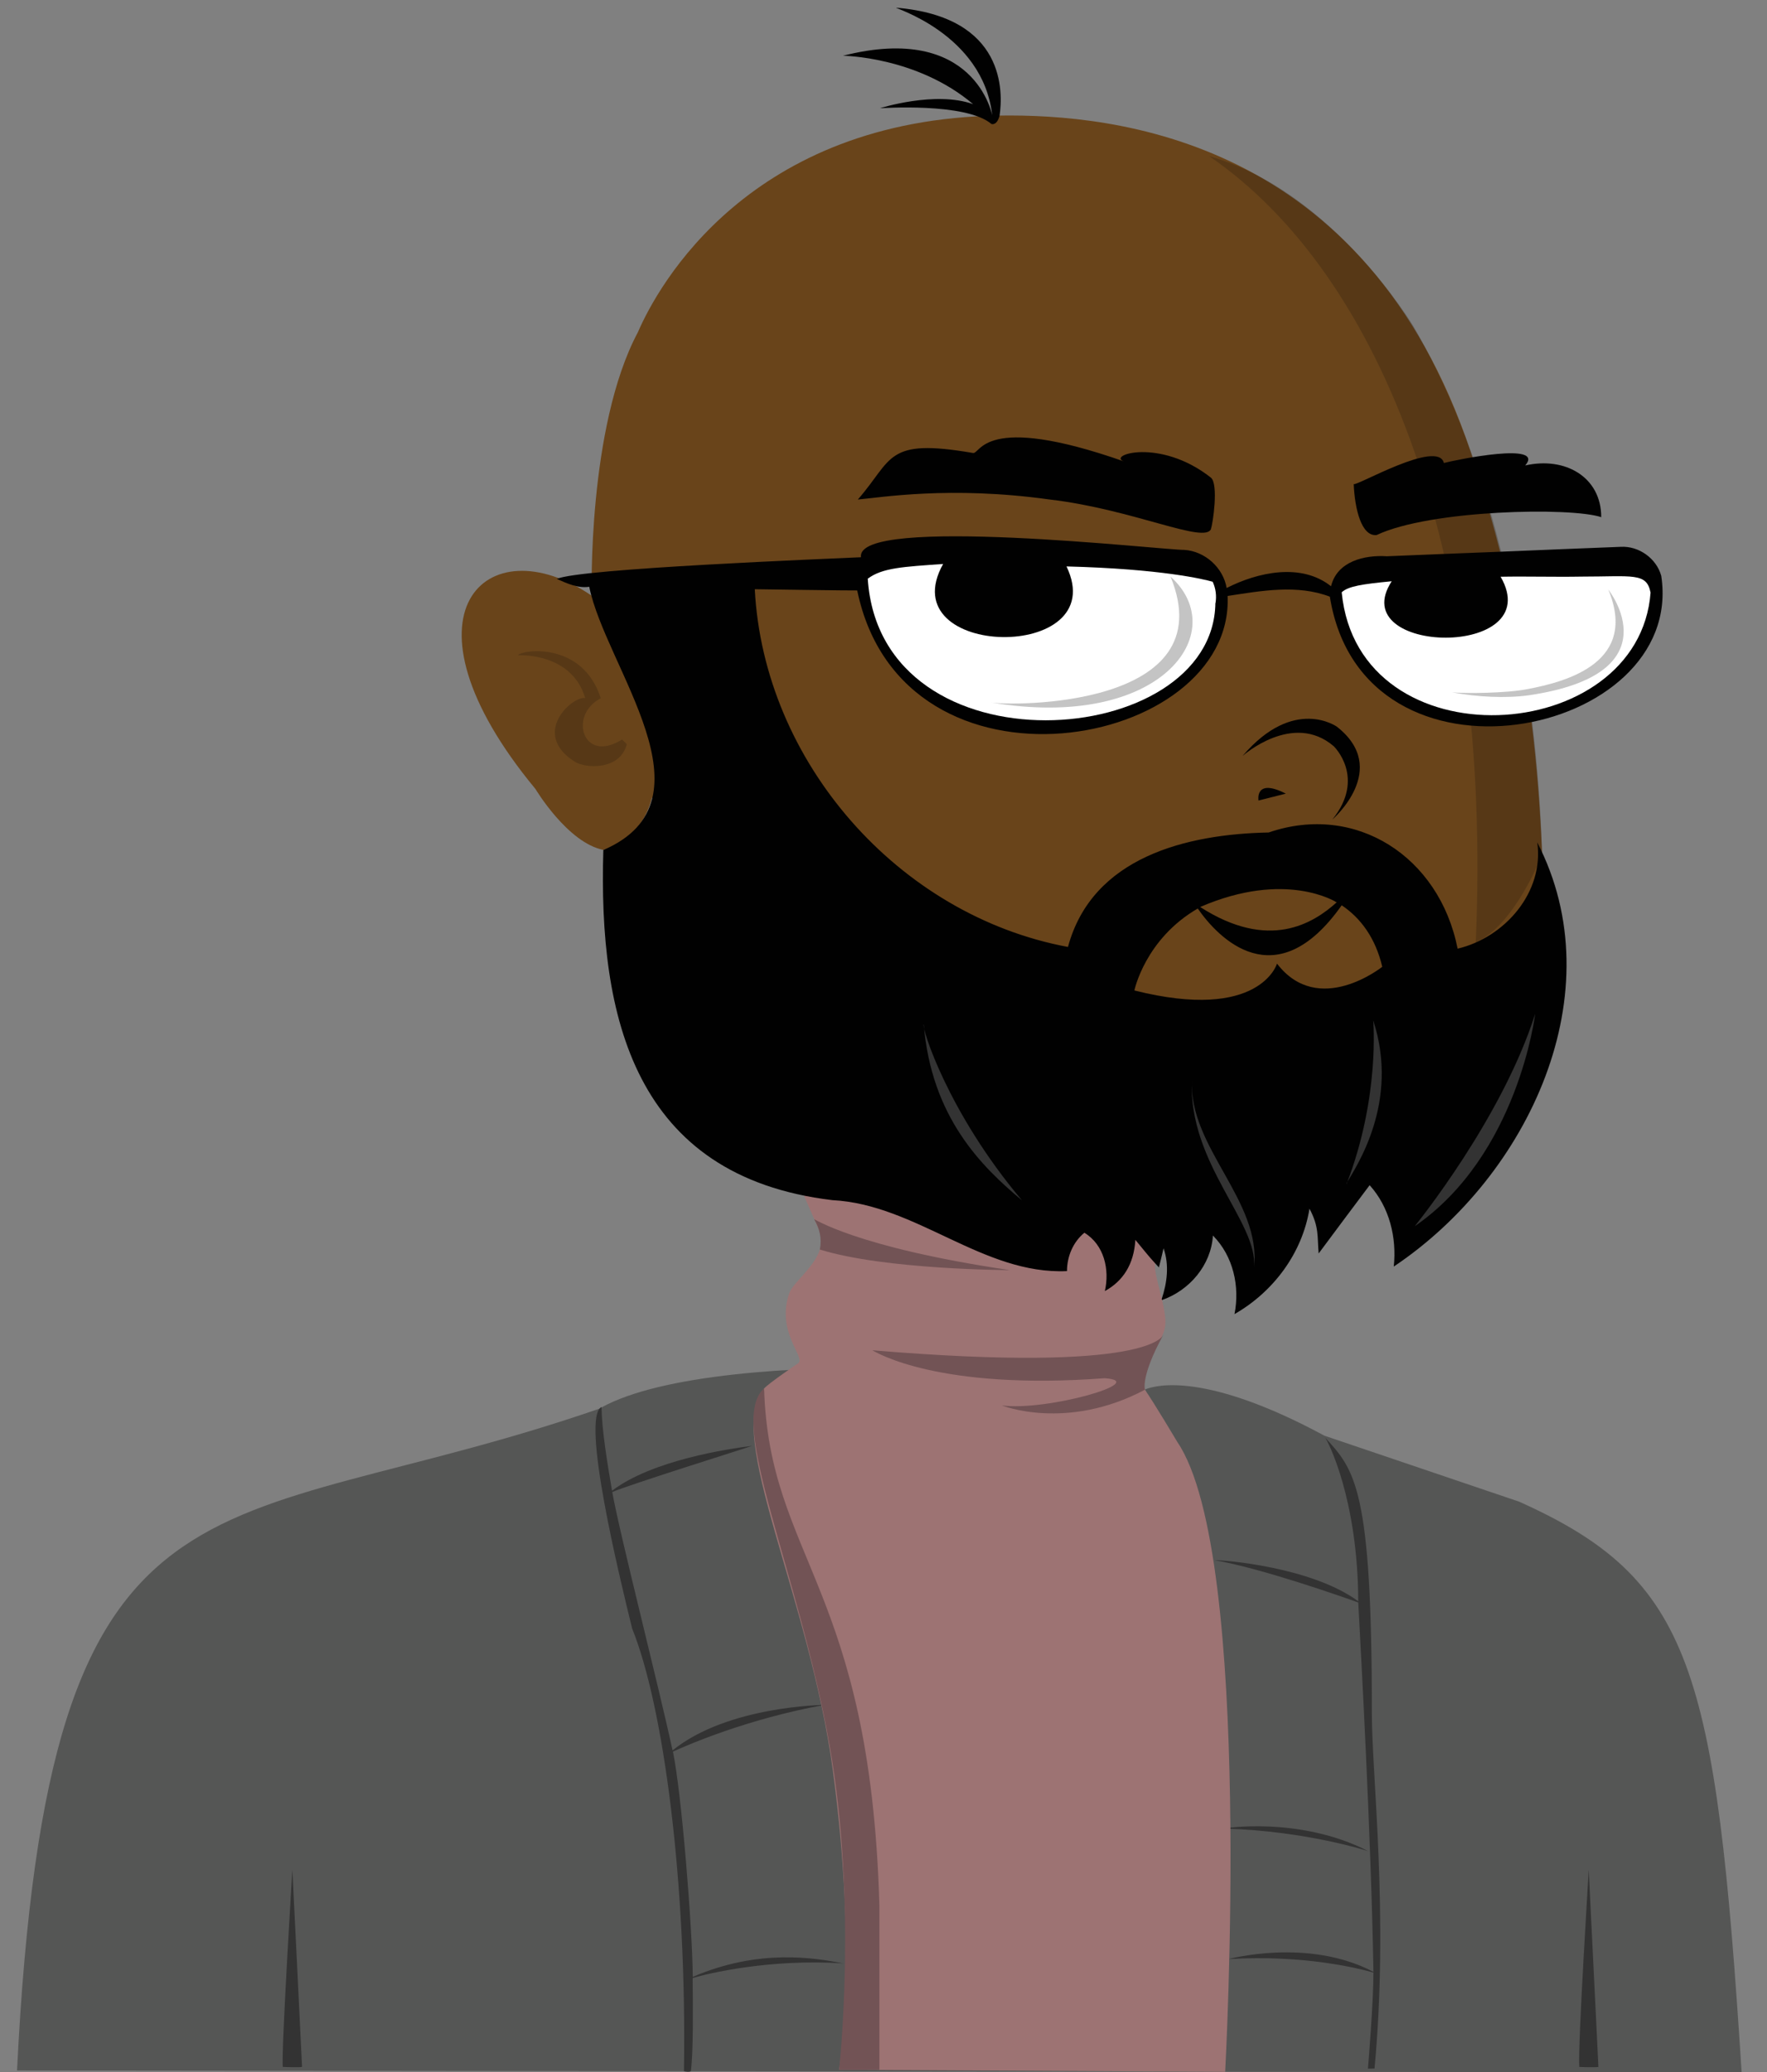 <svg xmlns="http://www.w3.org/2000/svg" data-name="trAvatar" viewBox="0 0 144.21 169.1"><rect x="0" y="0" width="144.21" height="169.1" fill="#808080" stroke="none"/><defs><style>.cls-3{fill:#010101}.cls-4{fill:#725355}.cls-5{fill:#2a1c0f;mix-blend-mode:multiply;opacity:.29}.cls-7{fill:#c4c4c4}.cls-9{fill:#fff}.cls-10{fill:#69441a}.cls-11{fill:#333}</style></defs><g style="isolation:isolate"><g id="avatar"><path d="M0 0h144.21v169.1H0z" style="fill:none"/><path id="sweater" d="m142.16 169.1-140.77-.15c2.55-51.62 15.75-42.98 47.69-54.06v-.04c9.74-5.37 42.74-2.9 44.5-1.24l-.15-.21s.02 0 .03-.02c.02 0 .03 0 .04-.02.86-.34 4.92-1.43 14.59 3.79l15.88 5.38c14.13 6.33 16.06 13.55 18.17 46.58Z" style="fill:#555655"/><g id="sweater_shade"><path id="left_ribbing" d="m112.18 168.79-.54.01c.02-.16.45-5.41.45-7.84-1.08-.31-5.61-1.48-11.82-1.1 0 0 6.46-1.77 11.82 1.04-.19-11.08-1.01-25.87-1.24-30.14-1.37-.49-7.83-2.77-11.71-3.45.51-.03 7.82.5 11.71 3.35-.03-8.39-2.51-13.14-2.71-13.36 2.43 2.64 3.84 4.14 3.82 22.47 0 5.14 1.39 16.48.22 29.02" class="cls-11"/><path d="M100 149.21c-.35-.01 6.06-1.05 11.66 1.84 0 0-5-1.64-11.66-1.84m-75.36 19.42v.03c-.25.05-1.56 0-1.56 0v-.02c-.14-1.06.78-16.08.78-16.08s.76 15.3.79 16.08Zm105.81.03c-.25.05-1.56 0-1.56 0-.13-1.75.78-16.03.77-16.1 0 .2.72 14.42.79 16.11Zm-73.92-7.24c.02 2.49.06 5.89-.14 7.54-.02.17-.57.05-.57.05.24-15.38-1.65-29.73-4.23-36.13-1.04-4.22-4.2-17.23-2.5-18.07.03 1.87.47 4.55.86 6.83 3.28-2.49 9.48-3.42 11.44-3.66 0 .02-10.21 3.22-11.42 3.77.58 3.32 3.75 15.66 4.92 21.08 4.49-3.64 12.36-3.71 12.37-3.71-6.27 1.15-11.04 3.22-12.34 3.81.7 3.32 1.59 14.37 1.62 18.38 5.44-2.34 10-1.54 12.29-1.1-6.04-.39-11.03.82-12.29 1.19Z" class="cls-11"/></g><path id="turtleneck" d="M68.82 149.69v.02h.02s.02 0-.02-.02m27.27-32.02s-1.92-3.23-2.65-4.27c0 0-.16-.47-.09-1.28.08-.97 1.61-2.76 1.75-3.94.16-1.41-1-4.2-.82-5.1S85.84 85.6 65.6 97.49c.17.52 1.32 2.97 1.34 3.12.62 2.09-2.14 3.81-2.52 4.9-1.12 3.2 1.37 5.25.72 5.73 0 0-2.41 1.63-2.78 2.06-3.26 3.72 3.71 16.97 5.62 31.21 2.05 15.27.51 24.32.5 24.38l31.51.17c0-.16 2.36-42.16-3.9-51.39" style="fill:#9d7373"/><g id="turtleneck_shade"><path id="neck_shade" d="M94.93 108.94c-1.87 3.42-1.48 4.46-1.49 4.46-6.41 3.4-11.68 1.28-11.68 1.28 3.67.49 12.17-1.95 8.4-2.22-13.52 1.02-18.68-2.11-18.96-2.28 22.72 1.9 23.71-1.21 23.72-1.24Z" class="cls-4"/><path d="M66.45 99.5c-.07-.13 3.22 2.26 15.97 4.14 0 0-10.18-.02-15.51-1.68.18-.92-.02-1.7-.46-2.46m5.32 55.96v13.43h-3.29s1.52-13.53-.78-26.5c-2.54-14.29-8.41-26.44-5.34-29.09.42 13.89 8.66 16.15 9.41 42.16" class="cls-4"/></g><g id="skin"><path id="face" d="M73.68 43.55h-.05.08zm-25.16 2.31c0 .29 0 .58-.01.87h.07c-.02-.3-.05-.59-.06-.87m25.16-2.31h-.05.08zm-25.17 2.11c0 .06 0 .13.01.2v-.2h-.02Z" class="cls-10"/><path d="M125.86 69.77c-.14-3.64-.45-7.5-.86-10.81-1.25-10-3.27-17.01-4.98-22.11C111.46 11.28 90.9 9.3 81.58 9.43c-20.4.28-27.88 13.87-29.52 17.68-4.13 7.74-3.77 21.5-3.77 21.5-8.56-5.86-16.45 1.44-4.59 15.77 0 0 2.62 4.39 5.54 4.97 1.98-.56 3.46-2.14 3.97-4.28 5 13.5 13.37 27.67 22.14 30.2 7.12 2.05 18.53 3.05 25.08 1.7 27.01-5.58 25.42-27.24 25.43-27.2M73.63 43.56h.08z" class="cls-10"/></g><g id="face_shade"><path d="M120.44 76.89c1.36-31.23-7.55-54.4-21.74-64.14 10.04 2.8 16.69 13.92 16.69 13.93 9.74 16.89 10.36 39.65 10.46 43.06 0 0-2.21 5.76-5.41 7.16Z" class="cls-5"/><path id="ear_shade" d="M51.15 60.73c-.53 2.15-3.41 1.99-4.28 1.4-3.56-2.3-.16-5.35.89-5.17-1.12-3.77-5.49-3.49-5.49-3.49.32-.46 5.28-1.16 6.76 3.51-2.66 1.35-1.47 5.4 1.74 3.36l.39.39Z" class="cls-10"/><path d="M51.15 60.73c-.53 2.15-3.41 1.99-4.28 1.4-3.56-2.3-.16-5.35.89-5.17-1.12-3.77-5.49-3.49-5.49-3.49.32-.46 5.28-1.16 6.76 3.51-2.66 1.35-1.47 5.4 1.74 3.36l.39.39Z" class="cls-5"/></g><path id="rt_eyebrow" d="M98.84 43.15c-.47 1.28-6.34-1.59-13.17-2.39-8.15-1.14-13.86-.15-15.66 0 2.9-3.31 2.23-5.03 9.38-3.8.65.17.75-3.37 12.34.69-1.41-.5 2.92-1.96 7.09 1.32.65.51.16 3.81.01 4.17Z" class="cls-3"/><path id="left_eyebrow" d="M130.68 42.2c-2.45-.83-13.97-.61-18.33 1.46-1.23.13-1.78-2.09-1.87-4.16.21.2 6.88-3.69 7.36-1.72 1.06-.28 8.3-1.75 6.64.2 3.26-.74 6.2.95 6.2 4.21Z" class="cls-3"/><g id="nose"><path id="nostril" d="M102.71 65.32s-.33-1.87 2.23-.56z" class="cls-3"/><path id="nose-2" d="M101.43 61.67s4.08-3.64 7.42-.78c0 0 2.66 2.55-.11 5.98 0 0 4.78-4.11.37-7.57 0 0-3.5-2.52-7.68 2.36Z" class="cls-3" data-name="nose"/></g><path d="M109.51 73.87a5 5 0 0 0-.57-.34s.02-.01.03-.02q.27.165.54.36M73.68 43.55h-.05.08z" class="cls-3"/><path d="M108.53 48.67c2.68 16.92 29.06 11.5 27.05-1.68-.39-1.42-1.82-2.45-3.3-2.37-.03 0-9.82.39-9.85.4-2.16.08-7.04.28-9.24.37-1.83-.12-4.07.41-4.56 2.45-2.43-1.94-5.99-1.15-8.52.14-.28-1.66-1.77-3-3.45-3.11-1.54.04-26.9-2.88-26.39.6-2.48.12-23.1.92-24.82 1.77.82.37 1.73.78 2.64.64 1.33 6.57 10.55 17.43 1.15 21.48-.41 13.6 2.5 26.63 18.69 28.57 6.86.35 12.28 6.1 19.15 5.79 0-1.18.49-2.37 1.42-3.13 1.62.99 2.07 3.01 1.67 4.76 1.47-.81 2.37-2.16 2.49-4.18.53.63 1.05 1.31 1.62 1.92s.3.33.3.33c.11-.44.29-1.13.38-1.56.48 1.36.29 2.81-.15 4.14 0 .02.02.05.03.08 2.24-.79 4-2.84 4.15-5.26 1.66 1.67 2.21 4.16 1.76 6.41 3.18-1.82 5.53-4.97 6.12-8.6.8 1.48.63 2.31.75 3.65 1.38-1.86 2.78-3.73 4.16-5.57 1.62 1.79 2.22 4.28 1.97 6.64 11.05-7.4 18.02-22.4 11.71-34.61.57 4.04-2.62 7.75-6.5 8.67-1.49-7.53-8.33-11.92-15.42-9.48-6.67.13-14.4 1.99-16.38 9.34C73.3 74.69 62.33 62.15 61.6 48.08c.19 0 8.17.12 8.36.1 3.72 17.98 30.77 12.96 30.23.45 2.75-.42 5.68-.96 8.35.06Zm.56 24.96c-1.91 1.72-5.52 3.99-11.14.38 6.99-3.03 11.09-.41 11.14-.38m-11.34.5c1.64 2.37 6.36 7.38 11.75-.26 1.55 1.04 2.76 2.67 3.31 5.02 0 0-5.2 4.16-8.59-.26 0 0-1.38 4.77-11.64 2.19 0 0 .87-4.2 5.18-6.69Z" class="cls-3"/><path id="beard_highlights" d="M125.29 82.73s-1.38 11.51-9.83 17.33c.21-.27 7.12-8.8 9.83-17.33m-15.38 13.85s-.02 0-.04.01c.84-1.42 4.38-6.67 2.2-13.33 0 0 .57 6.24-2.16 13.32m-7.56 6.87c.34-3.73-5.38-8.49-5.08-15.33-.25 5.54 5.68 9.82 5.08 15.33M83.4 97.94c-6.06-7.18-8.22-14.16-8.01-14.36.62 7.58 4.72 11.62 8.01 14.36" class="cls-11"/><path id="hair" d="M81.58 9.43c-.22.85-.66.69-.66.69-2.11-1.79-9.09-1.28-9.1-1.29 0 0 4.51-1.44 7.6-.33-4.6-3.9-10.62-3.95-10.62-3.95C79.58 1.8 80.98 9.42 80.98 9.42 80.23 2.7 72.76.6 73.15.63c8.97.75 8.7 6.94 8.43 8.8" class="cls-3"/><path id="rt_lense" d="M99.19 49.21c-.15 12.08-27.32 14.09-28.37-1.99 1.19-.89 2.88-.97 6.15-1.2-4.33 7.77 13.86 8.07 10.07.2 7.79.2 11.22 1.05 11.93 1.25.25.54.33 1.14.23 1.74Z" class="cls-9"/><path d="M134.71 48.33c-.93 12.65-23.85 14.08-25.21 0 .54-.5 1.69-.67 4.08-.9-3.93 6.05 12.76 6.35 8.89-.37 2.17-.04 4.42.03 6.59-.01 4.17 0 5.32-.35 5.64 1.28Z" class="cls-9"/><path id="rt_lense_shade" d="M95.53 47.05c5.05 4.54-.77 12.63-14.71 10.26 1.64.32 19.12.48 14.71-10.26" class="cls-7"/><path id="left_lense_highlight" d="M124.73 56.74c-1.85.25-4.18.14-6.22-.25 1.02.11 4.45.08 6.15-.26 3.43-.64 9.02-2.28 6.6-8.12 0 0 5.49 6.88-6.53 8.63" class="cls-7"/></g></g></svg>